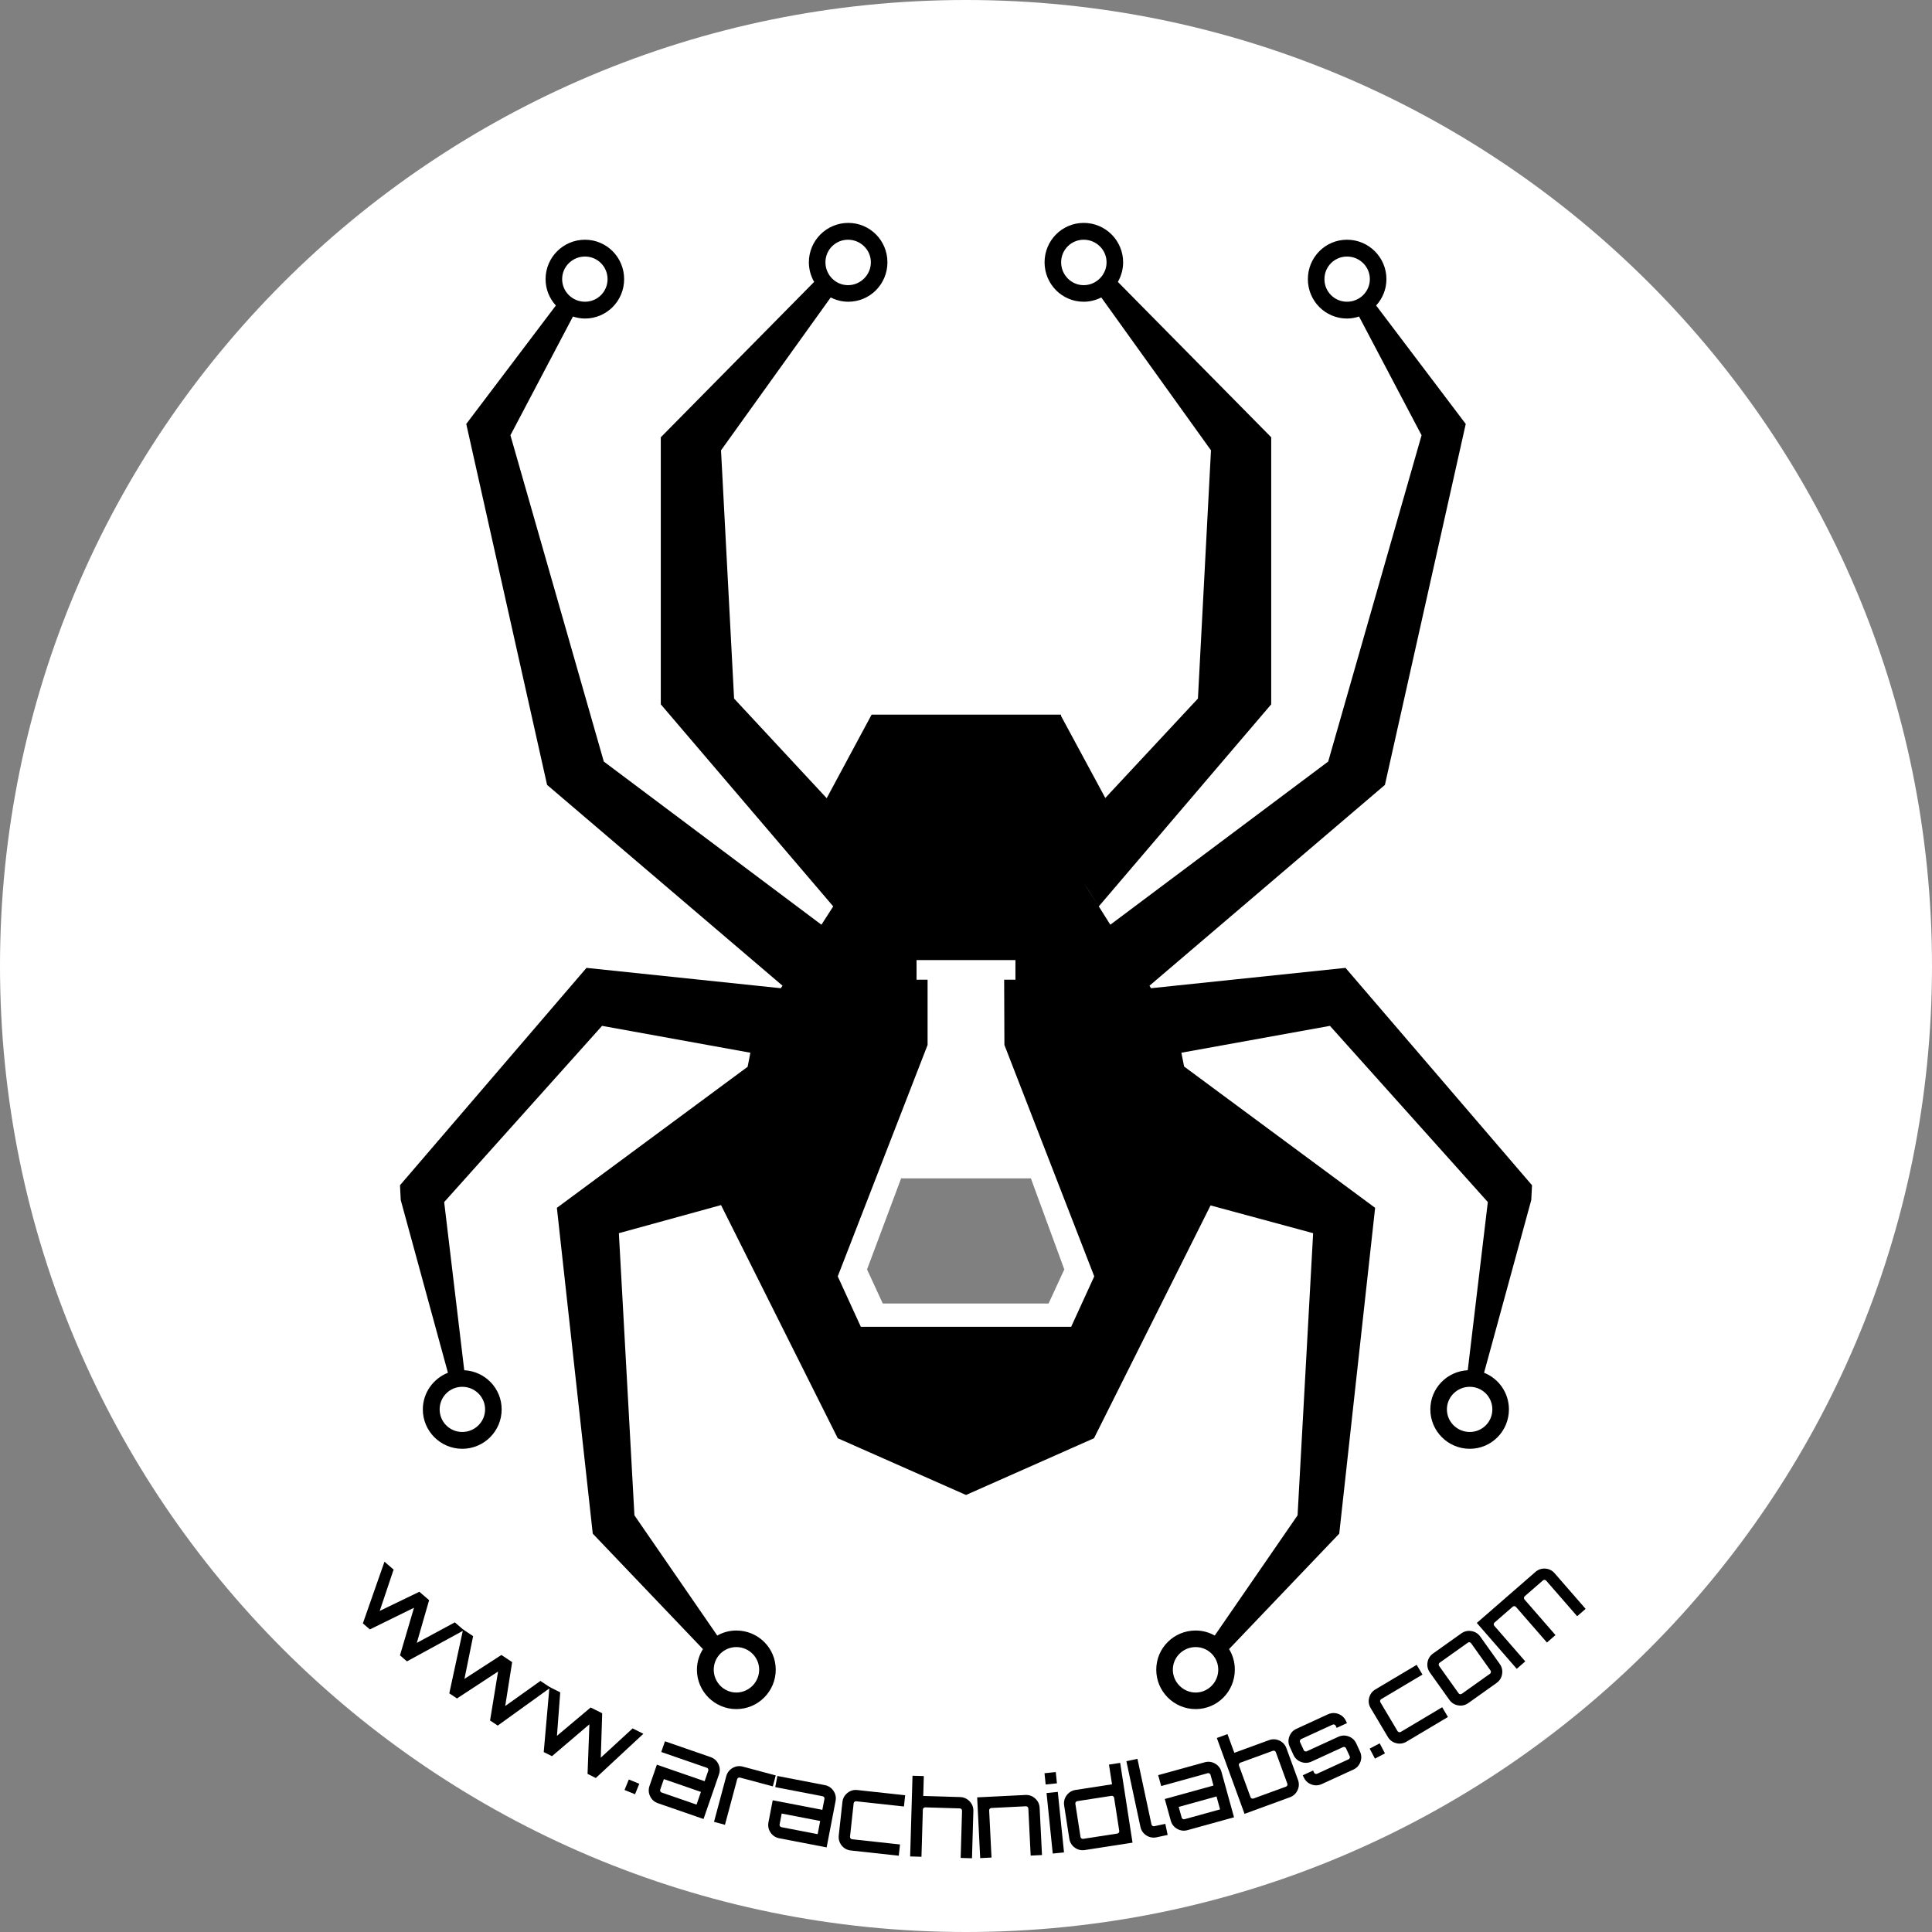 <?xml version="1.0" encoding="UTF-8" standalone="no"?>
<!-- Generator: Adobe Illustrator 15.0.0, SVG Export Plug-In . SVG Version: 6.00 Build 0)  -->

<svg
   xmlns:dc="http://purl.org/dc/elements/1.1/"
   xmlns:cc="http://creativecommons.org/ns#"
   xmlns:rdf="http://www.w3.org/1999/02/22-rdf-syntax-ns#"
   xmlns:svg="http://www.w3.org/2000/svg"
   xmlns="http://www.w3.org/2000/svg"
   xmlns:sodipodi="http://sodipodi.sourceforge.net/DTD/sodipodi-0.dtd"
   xmlns:inkscape="http://www.inkscape.org/namespaces/inkscape"
   version="1.1"
   id="Layer_1"
   x="0px"
   y="0px"
   width="92.125"
   height="92.125"
   viewBox="0 0 92.125 92.125"
   enable-background="new 0 0 600 370"
   xml:space="preserve"
   inkscape:version="0.48.2 r9819"
   sodipodi:docname="Arachnid Labs Round Sticker.svg"
   inkscape:export-filename="C:\Users\nickjohnson\Google Drive\projects\arachnidlabs.github.com\resources\Arachnid Labs Round Sticker.png"
   inkscape:export-xdpi="599.83716"
   inkscape:export-ydpi="599.83716"><rect x="0" y="0" width="92.125" height="92.125" fill="#808080" stroke="none"/><defs
   id="defs45">
	
	
	
	
	
	
	
</defs><sodipodi:namedview
   pagecolor="#ffffff"
   bordercolor="#666666"
   borderopacity="1"
   objecttolerance="10"
   gridtolerance="10"
   guidetolerance="10"
   inkscape:pageopacity="0"
   inkscape:pageshadow="2"
   inkscape:window-width="1600"
   inkscape:window-height="838"
   id="namedview43"
   showgrid="false"
   inkscape:zoom="1"
   inkscape:cx="15.991842"
   inkscape:cy="151.27328"
   inkscape:window-x="-8"
   inkscape:window-y="-8"
   inkscape:window-maximized="1"
   inkscape:current-layer="Layer_1"
   fit-margin-top="0"
   fit-margin-left="0"
   fit-margin-right="0"
   fit-margin-bottom="0" />

<path
   style="fill:#ffffff;fill-opacity:1;fill-rule:evenodd;stroke:none;stroke-opacity:1"
   d="M 46.062,0 C 20.623,0 -7.6171875e-7,20.623 -7.6171875e-7,46.062 -7.6171875e-7,71.502 20.623,92.125 46.062,92.125 71.502,92.125 92.125,71.502 92.125,46.062 92.125,20.623 71.502,0 46.062,0 z M 42.969,56.188 49.156,56.188 50.75,60.531 50,62.156 42.094,62.156 41.344,60.531 42.969,56.188 z"
   id="path2999"
   inkscape:connector-curvature="0" /><g
   inkscape:groupmode="layer"
   id="layer3"
   inkscape:label="Logo"
   style="display:inline"
   transform="translate(-186.921,-205.375)" /><g
   inkscape:groupmode="layer"
   id="layer4"
   inkscape:label="Beaker"
   style="display:inline"
   transform="translate(-186.921,-205.375)" />

<path
   d="M 40.449,10.629 C 39.412,10.629 38.57,11.471 38.57,12.508 38.57,12.848 38.664,13.167 38.821,13.442 L 31.509,20.851 31.509,33.585 39.731,43.22 39.169,44.094 28.792,36.314 24.339,20.755 27.32,15.094 C 27.501,15.152 27.693,15.189 27.894,15.189 28.931,15.189 29.761,14.347 29.761,13.31 29.761,12.273 28.931,11.431 27.894,11.431 26.857,11.431 26.015,12.273 26.015,13.31 26.015,13.798 26.201,14.233 26.506,14.567 L 22.233,20.216 26.087,37.427 37.313,47.002 37.23,47.122 27.966,46.152 19.073,56.517 19.109,57.223 21.359,65.458 C 20.664,65.733 20.162,66.411 20.162,67.205 20.162,68.242 21.004,69.084 22.041,69.084 23.079,69.084 23.921,68.242 23.921,67.205 23.921,66.2 23.129,65.388 22.137,65.338 L 21.18,57.319 28.708,48.917 35.781,50.198 35.65,50.868 26.554,57.594 28.265,73.13 33.519,78.635 C 33.341,78.922 33.232,79.254 33.232,79.617 33.232,80.653 34.074,81.496 35.111,81.496 36.148,81.496 36.99,80.653 36.99,79.617 36.99,78.579 36.148,77.749 35.111,77.749 34.778,77.749 34.472,77.837 34.202,77.989 L 30.252,72.256 29.51,58.803 34.381,57.463 39.947,68.581 46.063,71.286 52.166,68.581 57.732,57.463 56.463,50.856 56.332,50.198 63.417,48.917 70.945,57.319 69.988,65.338 C 68.995,65.388 68.204,66.2 68.204,67.205 68.204,68.242 69.047,69.084 70.084,69.084 71.121,69.084 71.951,68.242 71.951,67.205 71.951,66.412 71.46,65.733 70.766,65.458 L 73.016,57.223 73.052,56.517 64.159,46.152 54.883,47.122 54.812,47.002 66.038,37.427 69.892,20.216 65.619,14.567 C 65.924,14.233 66.11,13.798 66.11,13.31 66.11,12.273 65.268,11.431 64.231,11.431 63.194,11.431 62.364,12.273 62.364,13.31 62.364,14.348 63.194,15.189 64.231,15.189 64.432,15.189 64.623,15.152 64.805,15.094 L 67.786,20.755 63.333,36.314 52.944,44.094 52.394,43.22 C 51.279,41.499 51.722,42.161 52.394,43.22 L 60.616,33.585 60.616,20.851 53.304,13.442 C 53.461,13.167 53.555,12.848 53.555,12.508 53.555,11.471 52.713,10.629 51.676,10.629 50.639,10.629 49.809,11.471 49.809,12.508 49.809,13.546 50.639,14.388 51.676,14.388 51.978,14.388 52.26,14.311 52.514,14.184 L 57.744,21.473 57.122,33.31 52.705,38.05 50.599,34.148 50.587,34.076 41.562,34.076 39.42,38.061 35.004,33.31 34.381,21.473 39.611,14.184 C 39.864,14.311 40.147,14.388 40.449,14.388 41.486,14.388 42.316,13.545 42.316,12.508 42.316,11.471 41.486,10.629 40.449,10.629 z M 56.463,50.856 57.664,57.463 62.615,58.803 61.873,72.256 57.923,77.989 C 57.653,77.837 57.346,77.749 57.014,77.749 55.976,77.749 55.135,78.579 55.135,79.617 55.135,80.653 55.976,81.496 57.014,81.496 58.051,81.496 58.881,80.653 58.881,79.617 58.881,79.254 58.784,78.922 58.606,78.635 L 63.86,73.13 65.571,57.594 z M 40.437,11.431 C 41.034,11.431 41.526,11.911 41.526,12.508 41.526,13.106 41.034,13.598 40.437,13.598 39.84,13.598 39.36,13.105 39.36,12.508 39.36,11.911 39.84,11.431 40.437,11.431 z M 51.676,11.431 C 52.274,11.431 52.765,11.911 52.765,12.508 52.765,13.106 52.273,13.598 51.676,13.598 51.079,13.598 50.599,13.105 50.599,12.508 50.599,11.911 51.079,11.431 51.676,11.431 z M 27.894,12.233 C 28.491,12.233 28.971,12.713 28.971,13.31 28.971,13.907 28.491,14.388 27.894,14.388 27.297,14.388 26.805,13.907 26.805,13.31 26.805,12.713 27.297,12.233 27.894,12.233 z M 64.231,12.233 C 64.829,12.233 65.32,12.713 65.32,13.31 65.32,13.907 64.828,14.388 64.231,14.388 63.634,14.388 63.154,13.907 63.154,13.31 63.154,12.713 63.634,12.233 64.231,12.233 z M 43.705,45.781 44.243,45.781 47.882,45.781 48.42,45.781 48.42,46.715 47.882,46.715 47.894,49.827 52.178,60.862 51.077,63.267 41.048,63.267 39.947,60.862 44.231,49.827 44.231,46.715 43.705,46.715 z M 22.042,66.128 C 22.638,66.128 23.131,66.608 23.131,67.205 23.131,67.802 22.639,68.282 22.042,68.282 21.444,68.282 20.964,67.801 20.964,67.205 20.964,66.608 21.445,66.128 22.042,66.128 z M 70.084,66.128 C 70.681,66.128 71.161,66.608 71.161,67.205 71.161,67.802 70.681,68.282 70.084,68.282 69.486,68.282 68.994,67.801 68.994,67.205 68.994,66.608 69.487,66.128 70.084,66.128 z M 35.111,78.539 C 35.708,78.539 36.2,79.019 36.2,79.617 36.2,80.213 35.708,80.706 35.111,80.706 34.514,80.706 34.034,80.213 34.034,79.617 34.034,79.019 34.514,78.539 35.111,78.539 z M 57.014,78.539 C 57.61,78.539 58.091,79.019 58.091,79.617 58.091,80.213 57.611,80.706 57.014,80.706 56.417,80.706 55.925,80.213 55.925,79.617 55.925,79.019 56.417,78.539 57.014,78.539 z"
   id="path5"
   inkscape:connector-curvature="0"
   sodipodi:nodetypes="ssccccccccsssscccccccccsssccccccccsssscccccccccccccssscccccccccsssscccccccccsssscccccccccccssscccccssssccccssssssssssssscsssssscccccccccccccccssssssssssssssssssss"
   inkscape:export-filename="C:\Users\nickjohnson\Downloads\arachnid labs.png"
   inkscape:export-xdpi="150"
   inkscape:export-ydpi="150" /><g
   style="font-size:5px;font-style:normal;font-variant:normal;font-weight:normal;font-stretch:normal;text-align:center;line-height:125%;letter-spacing:0px;word-spacing:0px;text-anchor:middle;fill:#000000;fill-opacity:1;stroke:none;font-family:Orbitron;-inkscape-font-specification:Orbitron"
   id="text3820"><path
     d="M 21.689,77.36 22.124,77.736 19.405,79.22 19.072,78.933 19.741,76.664 17.637,77.696 17.632,77.686 17.633,77.693 17.303,77.409 18.333,74.468 18.769,74.843 18.107,76.814 19.996,75.901 20.462,76.302 19.875,78.338 z"
     style=""
     id="path3860" /><path
     d="M 25.77,80.153 26.248,80.472 23.734,82.282 23.368,82.039 23.75,79.704 21.79,80.989 21.785,80.979 21.786,80.986 21.424,80.745 22.082,77.699 22.56,78.018 22.147,80.055 23.909,78.915 24.421,79.256 24.091,81.349 z"
     style=""
     id="path3862" /><path
     d="M 30.165,82.417 30.679,82.673 28.41,84.782 28.017,84.586 28.105,82.222 26.32,83.741 26.314,83.732 26.316,83.739 25.927,83.545 26.2,80.441 26.714,80.697 26.558,82.77 28.164,81.42 28.715,81.694 28.648,83.812 z"
     style=""
     id="path3864" /><path
     d="M 30.484,85.057 30.28,85.557 29.78,85.353 29.984,84.853 z"
     style=""
     id="path3866" /><path
     d="M 33.881,83.784 C 34.052,83.843 34.176,83.953 34.254,84.114 34.332,84.275 34.342,84.44 34.283,84.61 L 33.547,86.737 31.374,85.985 C 31.204,85.926 31.079,85.816 31.001,85.655 30.923,85.494 30.913,85.328 30.972,85.158 L 31.322,84.147 33.599,84.935 33.773,84.434 C 33.783,84.406 33.781,84.378 33.767,84.35 33.754,84.323 33.733,84.304 33.705,84.294 L 31.531,83.542 31.708,83.032 z M 33.214,86.05 33.423,85.445 31.656,84.834 31.482,85.334 C 31.473,85.363 31.474,85.391 31.488,85.418 31.501,85.446 31.522,85.465 31.55,85.474 z"
     style=""
     id="path3868" /><path
     d="M 35.425,84.24 36.99,84.659 36.851,85.181 35.286,84.762 C 35.257,84.754 35.229,84.758 35.202,84.773 35.176,84.788 35.159,84.81 35.151,84.839 L 34.569,87.013 34.047,86.873 34.215,86.245 34.629,84.7 C 34.676,84.526 34.777,84.394 34.932,84.304 35.087,84.215 35.252,84.193 35.425,84.24 z"
     style=""
     id="path3870" /><path
     d="M 39.328,85.121 C 39.505,85.155 39.643,85.246 39.744,85.395 39.844,85.543 39.877,85.705 39.843,85.882 L 39.417,88.091 37.159,87.656 C 36.982,87.622 36.843,87.531 36.743,87.382 36.643,87.234 36.609,87.072 36.643,86.895 L 36.846,85.844 39.212,86.3 39.313,85.78 C 39.318,85.75 39.313,85.723 39.296,85.698 39.278,85.672 39.255,85.657 39.226,85.651 L 36.967,85.216 37.069,84.685 z M 38.989,87.459 39.11,86.831 37.274,86.477 37.174,86.997 C 37.168,87.026 37.174,87.054 37.191,87.079 37.208,87.105 37.231,87.12 37.261,87.126 z"
     style=""
     id="path3872" /><path
     d="M 40.629,87.702 42.916,87.951 42.857,88.488 40.571,88.238 C 40.392,88.219 40.246,88.139 40.134,88 40.022,87.86 39.976,87.701 39.995,87.522 L 40.169,85.931 C 40.188,85.752 40.268,85.607 40.407,85.495 40.547,85.382 40.706,85.336 40.885,85.356 L 43.162,85.604 43.103,86.141 40.827,85.892 C 40.797,85.889 40.77,85.897 40.746,85.916 40.722,85.935 40.709,85.96 40.705,85.99 L 40.532,87.58 C 40.529,87.61 40.537,87.637 40.556,87.661 40.575,87.685 40.599,87.698 40.629,87.702 z"
     style=""
     id="path3874" /><path
     d="M 45.783,85.691 C 45.959,85.696 46.11,85.764 46.235,85.894 46.359,86.024 46.419,86.18 46.414,86.359 L 46.348,88.609 45.808,88.593 45.874,86.344 C 45.875,86.314 45.865,86.288 45.844,86.265 45.823,86.243 45.797,86.232 45.767,86.231 L 44.118,86.182 C 44.088,86.182 44.062,86.192 44.039,86.213 44.017,86.234 44.005,86.259 44.005,86.289 L 43.939,88.538 43.399,88.522 43.512,84.674 44.051,84.69 44.024,85.639 z"
     style=""
     id="path3876" /><path
     d="M 48.893,85.591 C 49.072,85.582 49.229,85.638 49.361,85.758 49.494,85.878 49.565,86.028 49.574,86.208 L 49.686,88.455 49.146,88.482 49.035,86.235 C 49.033,86.205 49.021,86.179 48.998,86.159 48.976,86.138 48.949,86.129 48.919,86.13 L 47.271,86.212 C 47.241,86.214 47.216,86.226 47.196,86.248 47.175,86.271 47.165,86.297 47.167,86.327 L 47.279,88.575 46.739,88.602 46.595,85.705 z"
     style=""
     id="path3878" /><path
     d="M 50.199,88.384 49.903,85.499 50.44,85.444 50.736,88.329 z M 49.806,84.554 50.343,84.499 50.398,85.036 49.861,85.091 z"
     style=""
     id="path3880" /><path
     d="M 52.88,84.143 53.414,84.06 54.003,87.865 51.73,88.217 C 51.552,88.245 51.391,88.205 51.246,88.1 51.102,87.994 51.016,87.852 50.988,87.674 L 50.743,86.093 C 50.716,85.915 50.755,85.754 50.861,85.609 50.967,85.465 51.109,85.379 51.286,85.351 L 53.026,85.082 z M 51.647,87.683 53.278,87.431 C 53.308,87.426 53.332,87.412 53.35,87.387 53.368,87.362 53.374,87.335 53.37,87.305 L 53.125,85.724 C 53.121,85.695 53.106,85.671 53.081,85.653 53.056,85.635 53.029,85.628 53,85.632 L 51.369,85.885 C 51.339,85.889 51.316,85.904 51.297,85.929 51.279,85.953 51.273,85.981 51.277,86.01 L 51.522,87.591 C 51.527,87.621 51.541,87.645 51.566,87.663 51.591,87.681 51.618,87.688 51.647,87.683 z"
     style=""
     id="path3882" /><path
     d="M 54.044,85.544 53.71,83.98 54.238,83.867 54.907,86.996 C 54.914,87.025 54.93,87.048 54.955,87.065 54.981,87.082 55.008,87.087 55.038,87.081 L 55.566,86.968 55.679,87.496 55.151,87.609 C 54.975,87.646 54.812,87.616 54.661,87.519 54.511,87.422 54.417,87.285 54.379,87.109 z"
     style=""
     id="path3884" /><path
     d="M 57.443,84.033 C 57.617,83.985 57.782,84.005 57.937,84.093 58.093,84.182 58.195,84.313 58.243,84.486 L 58.843,86.655 56.626,87.268 C 56.452,87.316 56.288,87.295 56.132,87.207 55.976,87.119 55.874,86.988 55.826,86.814 L 55.541,85.783 57.864,85.141 57.722,84.63 C 57.715,84.601 57.697,84.579 57.671,84.564 57.644,84.549 57.616,84.545 57.587,84.553 L 55.37,85.166 55.226,84.646 z M 58.178,86.278 58.008,85.661 56.205,86.16 56.347,86.67 C 56.355,86.699 56.372,86.721 56.399,86.736 56.425,86.752 56.453,86.755 56.482,86.747 z"
     style=""
     id="path3886" /><path
     d="M 60.51,82.977 C 60.679,82.916 60.845,82.923 61.007,82.998 61.169,83.073 61.282,83.196 61.343,83.365 L 61.892,84.868 C 61.954,85.037 61.947,85.203 61.872,85.365 61.796,85.527 61.674,85.639 61.505,85.701 L 59.344,86.491 58.023,82.874 58.531,82.689 58.857,83.581 z M 61.385,85.053 60.836,83.55 C 60.826,83.522 60.807,83.501 60.779,83.488 60.751,83.476 60.723,83.474 60.695,83.485 L 59.145,84.051 C 59.117,84.061 59.096,84.08 59.084,84.108 59.071,84.136 59.069,84.164 59.08,84.192 L 59.629,85.695 C 59.639,85.723 59.658,85.743 59.686,85.756 59.714,85.769 59.742,85.771 59.77,85.76 L 61.32,85.194 C 61.348,85.184 61.368,85.165 61.381,85.137 61.394,85.109 61.395,85.081 61.385,85.053 z"
     style=""
     id="path3888" /><path
     d="M 64.182,82.066 64.228,82.166 63.737,82.391 63.691,82.291 C 63.679,82.264 63.658,82.245 63.629,82.234 63.601,82.224 63.573,82.225 63.545,82.237 L 62.046,82.925 C 62.019,82.938 62,82.958 61.989,82.987 61.978,83.016 61.979,83.044 61.992,83.071 L 62.167,83.453 C 62.179,83.48 62.2,83.499 62.229,83.51 62.257,83.52 62.285,83.519 62.313,83.507 L 63.812,82.819 C 63.976,82.744 64.142,82.737 64.31,82.8 64.478,82.862 64.599,82.975 64.674,83.138 L 64.849,83.52 C 64.924,83.684 64.931,83.85 64.869,84.017 64.806,84.185 64.693,84.307 64.53,84.382 L 63.03,85.07 C 62.867,85.145 62.701,85.152 62.533,85.089 62.365,85.027 62.243,84.914 62.168,84.751 L 62.122,84.651 62.613,84.425 62.659,84.525 C 62.672,84.553 62.692,84.572 62.721,84.582 62.75,84.593 62.778,84.592 62.805,84.579 L 64.304,83.891 C 64.332,83.879 64.351,83.858 64.361,83.829 64.372,83.801 64.371,83.773 64.359,83.745 L 64.183,83.364 C 64.171,83.336 64.15,83.317 64.122,83.307 64.093,83.296 64.065,83.297 64.038,83.31 L 62.538,83.998 C 62.374,84.073 62.209,84.079 62.041,84.017 61.873,83.955 61.751,83.842 61.676,83.678 L 61.501,83.296 C 61.426,83.133 61.419,82.967 61.482,82.799 61.544,82.631 61.657,82.51 61.821,82.435 L 63.32,81.746 C 63.484,81.671 63.65,81.665 63.818,81.727 63.985,81.789 64.107,81.902 64.182,82.066 z"
     style=""
     id="path3890" /><path
     d="M 65.789,83.129 66.04,83.607 65.562,83.858 65.311,83.38 z"
     style=""
     id="path3892" /><path
     d="M 66.792,82.585 68.768,81.408 69.044,81.872 67.068,83.049 C 66.914,83.141 66.749,83.165 66.576,83.121 66.402,83.077 66.269,82.978 66.177,82.823 L 65.359,81.448 C 65.266,81.293 65.242,81.129 65.287,80.956 65.331,80.782 65.43,80.649 65.585,80.557 L 67.552,79.386 67.829,79.85 65.861,81.021 C 65.835,81.036 65.818,81.059 65.811,81.089 65.803,81.118 65.807,81.146 65.823,81.172 L 66.641,82.547 C 66.656,82.572 66.679,82.589 66.709,82.597 66.738,82.604 66.766,82.6 66.792,82.585 z"
     style=""
     id="path3894" /><path
     d="M 68.335,78.844 69.679,77.888 C 69.826,77.783 69.988,77.746 70.164,77.776 70.341,77.806 70.482,77.894 70.586,78.04 L 71.514,79.344 C 71.618,79.491 71.655,79.652 71.625,79.829 71.596,80.006 71.507,80.146 71.361,80.251 L 70.016,81.207 C 69.87,81.311 69.708,81.349 69.531,81.319 69.355,81.289 69.214,81.201 69.11,81.054 L 68.182,79.751 C 68.078,79.604 68.041,79.442 68.07,79.266 68.1,79.089 68.188,78.949 68.335,78.844 z M 69.993,78.328 68.648,79.284 C 68.624,79.302 68.609,79.326 68.604,79.356 68.599,79.386 68.605,79.413 68.622,79.438 L 69.55,80.741 C 69.567,80.766 69.591,80.781 69.621,80.786 69.652,80.791 69.679,80.785 69.703,80.767 L 71.048,79.811 C 71.072,79.793 71.087,79.769 71.092,79.739 71.097,79.709 71.091,79.682 71.074,79.657 L 70.146,78.353 C 70.128,78.329 70.105,78.314 70.074,78.309 70.044,78.304 70.017,78.31 69.993,78.328 z"
     style=""
     id="path3896" /><path
     d="M 73.215,74.956 C 73.35,74.838 73.508,74.785 73.686,74.797 73.865,74.81 74.013,74.884 74.131,75.019 L 75.609,76.717 75.205,77.068 73.728,75.371 C 73.708,75.348 73.683,75.336 73.653,75.333 73.622,75.331 73.594,75.341 73.569,75.363 L 72.705,76.115 C 72.683,76.135 72.67,76.16 72.668,76.19 72.666,76.221 72.675,76.247 72.695,76.27 L 74.172,77.967 73.764,78.322 72.287,76.624 C 72.268,76.602 72.242,76.589 72.212,76.587 72.181,76.585 72.155,76.594 72.132,76.614 L 71.265,77.369 C 71.242,77.389 71.23,77.414 71.227,77.444 71.225,77.475 71.234,77.501 71.254,77.524 L 72.731,79.221 72.324,79.576 70.42,77.388 z"
     style=""
     id="path3898" /></g><path
   sodipodi:type="arc"
   style="fill:none;stroke:none;stroke-opacity:1"
   id="path3855"
   sodipodi:cx="1.6316071"
   sodipodi:cy="37.349621"
   sodipodi:rx="30.068186"
   sodipodi:ry="30.068186"
   d="M 31.7,37.35 A 30.068,30.068 0 1 1 -28.437,37.35 30.068,30.068 0 1 1 31.7,37.35 z"
   transform="matrix(0,-1.414,-1.414,0,98.879,48.369)" /></svg>